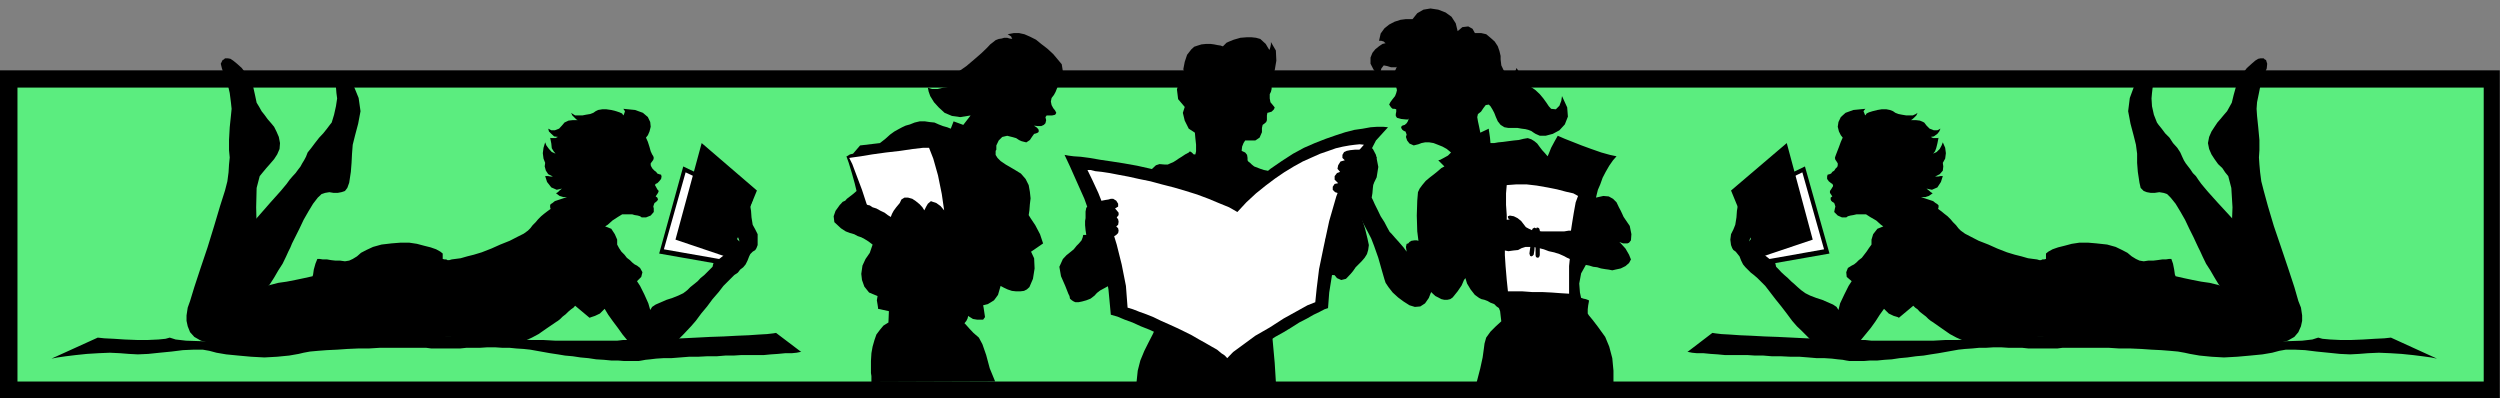 <?xml version="1.0" encoding="UTF-8" standalone="no"?>
<svg
   xmlns:ooo="http://xml.openoffice.org/svg/export"
   xmlns:dc="http://purl.org/dc/elements/1.1/"
   xmlns:cc="http://creativecommons.org/ns#"
   xmlns:rdf="http://www.w3.org/1999/02/22-rdf-syntax-ns#"
   xmlns:svg="http://www.w3.org/2000/svg"
   xmlns="http://www.w3.org/2000/svg"
   xmlns:sodipodi="http://sodipodi.sourceforge.net/DTD/sodipodi-0.dtd"
   xmlns:inkscape="http://www.inkscape.org/namespaces/inkscape"
   version="1.2"
   width="105.89mm"
   height="16.87mm"
   viewBox="0 0 10589 1687"
   preserveAspectRatio="xMidYMid"
   xml:space="preserve"
   id="svg123"
   sodipodi:docname="readbrdr.svg"
   style="fill-rule:evenodd;stroke-width:28.222;stroke-linejoin:round"
   inkscape:version="0.92.5 (2060ec1f9f, 2020-04-08)"><rect x="0" y="0" width="10589" height="1687" fill="#808080" stroke="none"/><sodipodi:namedview
   pagecolor="#ffffff"
   bordercolor="#666666"
   borderopacity="1"
   objecttolerance="10"
   gridtolerance="10"
   guidetolerance="10"
   inkscape:pageopacity="0"
   inkscape:pageshadow="2"
   inkscape:window-width="664"
   inkscape:window-height="487"
   id="namedview125"
   showgrid="false"
   inkscape:zoom="0.2102413"
   inkscape:cx="200.12598"
   inkscape:cy="31.861416"
   inkscape:window-x="0"
   inkscape:window-y="0"
   inkscape:window-maximized="0"
   inkscape:current-layer="svg123" />
 <defs
   class="ClipPathGroup"
   id="defs8">
  <clipPath
   id="presentation_clip_path"
   clipPathUnits="userSpaceOnUse">
   <rect
   x="0"
   y="0"
   width="21000"
   height="29700"
   id="rect2" />
  </clipPath>
  <clipPath
   id="presentation_clip_path_shrink"
   clipPathUnits="userSpaceOnUse">
   <rect
   x="21"
   y="29"
   width="20958"
   height="29641"
   id="rect5" />
  </clipPath>
 </defs>
 <defs
   class="TextShapeIndex"
   id="defs12">
  <g
   ooo:slide="id1"
   ooo:id-list="id3"
   id="g10" />
 </defs>
 <defs
   class="EmbeddedBulletChars"
   id="defs44">
  <g
   id="bullet-char-template-57356"
   transform="matrix(4.8828125e-4,0,0,-4.8828125e-4,0,0)">
   <path
   d="M 580,1141 1163,571 580,0 -4,571 Z"
   id="path14"
   inkscape:connector-curvature="0" />
  </g>
  <g
   id="bullet-char-template-57354"
   transform="matrix(4.8828125e-4,0,0,-4.8828125e-4,0,0)">
   <path
   d="M 8,1128 H 1137 V 0 H 8 Z"
   id="path17"
   inkscape:connector-curvature="0" />
  </g>
  <g
   id="bullet-char-template-10146"
   transform="matrix(4.8828125e-4,0,0,-4.8828125e-4,0,0)">
   <path
   d="M 174,0 602,739 174,1481 1456,739 Z M 1358,739 309,1346 659,739 Z"
   id="path20"
   inkscape:connector-curvature="0" />
  </g>
  <g
   id="bullet-char-template-10132"
   transform="matrix(4.8828125e-4,0,0,-4.8828125e-4,0,0)">
   <path
   d="M 2015,739 1276,0 H 717 l 543,543 H 174 v 393 h 1086 l -543,545 h 557 z"
   id="path23"
   inkscape:connector-curvature="0" />
  </g>
  <g
   id="bullet-char-template-10007"
   transform="matrix(4.8828125e-4,0,0,-4.8828125e-4,0,0)">
   <path
   d="m 0,-2 c -7,16 -16,29 -25,39 l 381,530 c -94,256 -141,385 -141,387 0,25 13,38 40,38 9,0 21,-2 34,-5 21,4 42,12 65,25 l 27,-13 111,-251 280,301 64,-25 24,25 c 21,-10 41,-24 62,-43 C 886,937 835,863 770,784 769,783 710,716 594,584 L 774,223 c 0,-27 -21,-55 -63,-84 l 16,-20 C 717,90 699,76 672,76 641,76 570,178 457,381 L 164,-76 c -22,-34 -53,-51 -92,-51 -42,0 -63,17 -64,51 -7,9 -10,24 -10,44 0,9 1,19 2,30 z"
   id="path26"
   inkscape:connector-curvature="0" />
  </g>
  <g
   id="bullet-char-template-10004"
   transform="matrix(4.8828125e-4,0,0,-4.8828125e-4,0,0)">
   <path
   d="M 285,-33 C 182,-33 111,30 74,156 52,228 41,333 41,471 c 0,78 14,145 41,201 34,71 87,106 158,106 53,0 88,-31 106,-94 l 23,-176 c 8,-64 28,-97 59,-98 l 735,706 c 11,11 33,17 66,17 42,0 63,-15 63,-46 V 965 c 0,-36 -10,-64 -30,-84 L 442,47 C 390,-6 338,-33 285,-33 Z"
   id="path29"
   inkscape:connector-curvature="0" />
  </g>
  <g
   id="bullet-char-template-9679"
   transform="matrix(4.8828125e-4,0,0,-4.8828125e-4,0,0)">
   <path
   d="M 813,0 C 632,0 489,54 383,161 276,268 223,411 223,592 c 0,181 53,324 160,431 106,107 249,161 430,161 179,0 323,-54 432,-161 108,-107 162,-251 162,-431 0,-180 -54,-324 -162,-431 C 1136,54 992,0 813,0 Z"
   id="path32"
   inkscape:connector-curvature="0" />
  </g>
  <g
   id="bullet-char-template-8226"
   transform="matrix(4.8828125e-4,0,0,-4.8828125e-4,0,0)">
   <path
   d="m 346,457 c -73,0 -137,26 -191,78 -54,51 -81,114 -81,188 0,73 27,136 81,188 54,52 118,78 191,78 73,0 134,-26 185,-79 51,-51 77,-114 77,-187 0,-75 -25,-137 -76,-188 -50,-52 -112,-78 -186,-78 z"
   id="path35"
   inkscape:connector-curvature="0" />
  </g>
  <g
   id="bullet-char-template-8211"
   transform="matrix(4.8828125e-4,0,0,-4.8828125e-4,0,0)">
   <path
   d="M -4,459 H 1135 V 606 H -4 Z"
   id="path38"
   inkscape:connector-curvature="0" />
  </g>
  <g
   id="bullet-char-template-61548"
   transform="matrix(4.8828125e-4,0,0,-4.8828125e-4,0,0)">
   <path
   d="m 173,740 c 0,163 58,303 173,419 116,115 255,173 419,173 163,0 302,-58 418,-173 116,-116 174,-256 174,-419 0,-163 -58,-303 -174,-418 C 1067,206 928,148 765,148 601,148 462,206 346,322 231,437 173,577 173,740 Z"
   id="path41"
   inkscape:connector-curvature="0" />
  </g>
 </defs>
 <g
   id="g49"
   transform="translate(-5205,-14006)">
  <g
   id="id2"
   class="Master_Slide">
   <g
   id="bg-id2"
   class="Background" />
   <g
   id="bo-id2"
   class="BackgroundObjects" />
  </g>
 </g>
 <g
   class="SlideGroup"
   id="g121"
   transform="translate(-5205,-14006)">
  <g
   id="g119">
   <g
   id="container-id1">
    <g
   id="id1"
   class="Slide"
   clip-path="url(#presentation_clip_path)">
     <g
   class="Page"
   id="g115">
      <g
   class="Graphic"
   id="g113">
       <g
   id="id3">
        <rect
   class="BoundingBox"
   x="5205"
   y="14006"
   width="10589"
   height="1687"
   id="rect51"
   style="fill:none;stroke:none" />
        <defs
   id="defs56">
         <clipPath
   id="clip_path_1"
   clipPathUnits="userSpaceOnUse">
          <path
   d="m 5205,14006 h 10588 v 1686 H 5205 Z"
   id="path53"
   inkscape:connector-curvature="0" />
         </clipPath>
        </defs>
        <g
   clip-path="url(#clip_path_1)"
   id="g110">
         <path
   d="M 15794,15693 V 14304 H 5205 v 1389 z"
   id="path58"
   inkscape:connector-curvature="0"
   style="fill:#000000;stroke:none" />
         <path
   d="M 15725,15622 V 14377 H 5279 v 1245 z"
   id="path60"
   inkscape:connector-curvature="0"
   style="fill:#5bed7f;stroke:none" />
         <path
   d="m 14633,15243 -15,-13 -16,-20 -17,-28 -18,-31 -18,-28 -15,-31 -10,-22 -8,-16 -8,-17 -12,-26 -18,-36 -18,-38 -20,-35 -20,-33 -21,-26 -15,-15 -15,-5 -18,-3 -20,3 h -16 l -17,-3 -13,-5 -13,-13 -5,-22 -7,-46 -3,-38 v -39 l -5,-38 -10,-40 -13,-49 -10,-53 7,-56 18,-49 21,-33 17,-17 16,-3 15,10 7,21 3,25 -3,25 -2,23 2,33 8,36 13,33 7,10 13,16 15,20 18,18 15,23 18,20 13,20 8,18 7,15 8,13 10,13 10,13 10,15 13,13 10,15 13,18 25,30 43,48 59,64 63,66 61,69 56,56 38,43 21,21 10,12 13,26 10,30 7,36 3,38 -5,36 -15,33 -28,23 -39,10 -38,-5 -38,-16 -35,-25 -36,-31 -30,-35 -23,-36 z"
   id="path62"
   inkscape:connector-curvature="0"
   style="fill:#000000;stroke:none" />
         <path
   d="m 14420,15176 35,8 38,8 36,7 35,5 33,8 28,8 26,7 20,8 -13,-46 -5,-66 v -64 l 3,-43 2,-51 3,-81 -5,-82 -13,-50 -13,-16 -12,-18 -18,-17 -15,-21 -13,-20 -10,-23 -5,-25 5,-26 10,-23 13,-20 12,-18 13,-15 15,-18 13,-15 10,-18 10,-18 8,-33 10,-36 15,-38 31,-40 20,-18 15,-13 13,-8 10,-2 h 8 5 l 5,5 5,2 5,16 -2,20 -10,23 -11,23 -5,23 -7,35 -8,39 -2,28 2,30 5,48 5,54 v 43 l -2,31 2,30 3,33 5,38 10,39 18,66 25,84 31,91 30,89 26,79 17,59 11,28 2,13 3,20 v 23 l -5,23 -11,25 -17,20 -28,16 -38,10 h -16 l -25,2 h -36 -45 -51 -56 -61 -61 -64 -61 -58 -53 l -46,-2 h -41 -30 l -18,-3 -41,5 h -43 l -43,-2 -38,-5 -38,-5 -31,-8 -25,-5 -18,-3 h -20 l -31,3 -38,3 -40,5 -44,5 -35,2 -31,5 h -17 -26 -20 l -21,-2 -20,-8 -23,-10 -28,-15 -33,-23 -40,-28 -8,-5 -10,-8 -10,-10 -13,-10 -13,-10 -10,-11 -10,-7 -8,-8 -61,51 -5,-3 -17,-5 -21,-10 -20,-20 -18,25 -18,28 -20,28 -23,28 -23,28 -23,23 -22,18 -21,13 -23,2 -25,-5 -25,-10 -26,-15 -25,-18 -23,-18 -20,-20 -16,-16 -18,-17 -20,-23 -23,-31 -23,-30 -25,-31 -23,-30 -20,-26 -18,-18 -15,-15 -15,-13 -13,-10 -13,-13 -10,-10 -10,-12 -8,-16 -7,-18 -8,-10 -8,-10 -10,-7 -5,-8 -5,-13 -3,-23 3,-23 10,-20 8,-20 5,-31 2,-28 3,-18 5,-5 h 8 l 5,8 5,13 7,-8 8,2 8,16 2,20 8,-8 7,6 8,12 v 18 l -5,20 -8,26 -7,20 -3,8 8,-10 10,-10 5,-13 5,-8 5,-5 5,5 3,13 -3,18 -2,10 -5,10 -3,10 -2,3 17,7 18,11 13,10 13,10 10,10 10,10 5,13 3,13 10,10 12,13 13,12 15,13 13,13 15,13 13,12 15,13 18,13 20,10 26,10 25,8 23,10 23,10 15,10 8,13 7,-28 18,-38 18,-36 13,-20 -21,-18 -2,-20 7,-18 16,-10 10,-5 10,-8 10,-10 13,-10 10,-13 10,-13 10,-15 11,-15 v -21 l 7,-23 18,-23 25,-10 -10,-7 -20,-18 -26,-15 -17,-11 h -8 -10 -10 -13 l -13,3 -12,2 -11,3 -7,5 h -18 l -18,-8 -15,-15 3,-15 2,-8 -2,-7 -3,-8 -8,-5 -5,-5 -2,-5 v -8 l 7,-5 -10,-15 v -8 l 5,-7 8,-13 v -5 l -3,-5 -5,-3 -10,-8 -7,-10 v -10 l 2,-8 8,-2 7,-3 5,-7 8,-5 5,-8 8,-8 2,-7 v -8 l -5,-8 -5,-7 -2,-8 2,-7 3,-8 5,-13 7,-18 8,-22 8,-18 -8,-10 -8,-16 -5,-20 3,-20 10,-21 20,-18 33,-12 51,-5 -8,10 3,7 3,8 2,3 5,-8 10,-5 16,-5 20,-5 18,-3 h 20 l 15,3 13,5 10,7 13,5 15,3 18,3 h 15 13 l 13,-6 7,-5 -5,11 -10,10 -8,7 -5,3 h 21 l 17,2 18,8 10,13 13,13 18,7 h 15 l 13,-7 -5,12 -8,10 -15,11 -13,2 10,5 h 10 11 l 2,-2 -5,25 -5,20 -5,13 -8,10 15,-7 13,-13 8,-15 5,-13 10,23 3,23 -3,23 -10,18 2,15 -2,18 -13,15 -20,10 h 13 l 10,-2 h 7 3 l -8,25 -15,23 -23,10 -23,-5 10,8 8,7 5,3 3,2 -16,11 -15,5 h -13 -5 l 21,7 15,5 15,5 10,8 8,5 5,5 v 8 l -2,7 15,11 12,10 13,10 13,13 10,12 13,13 10,13 10,10 18,13 25,13 33,17 41,16 38,17 41,16 33,10 28,7 28,8 22,3 16,2 10,3 h 7 l 6,-3 h 7 l 8,-2 v -23 l 10,-8 18,-10 23,-8 28,-7 30,-8 33,-5 h 36 l 35,3 46,5 36,10 27,13 23,12 18,15 18,11 15,7 18,3 20,-3 h 21 l 17,-2 21,-3 h 15 l 13,-2 h 7 3 l 7,20 5,25 3,21 z"
   id="path64"
   inkscape:connector-curvature="0"
   style="fill:#000000;stroke:none" />
         <path
   d="m 12654,15098 38,28 262,-46 -104,-369 -293,142 z"
   id="path66"
   inkscape:connector-curvature="0"
   style="fill:#000000;stroke:none" />
         <path
   d="m 12667,15077 33,26 231,-41 -92,-326 -259,125 z"
   id="path68"
   inkscape:connector-curvature="0"
   style="fill:#ffffff;stroke:none" />
         <path
   d="m 12537,14813 117,285 229,-77 -110,-409 z"
   id="path70"
   inkscape:connector-curvature="0"
   style="fill:#000000;stroke:none" />
         <path
   d="m 15527,15525 -25,-5 -36,-5 -40,-5 -49,-5 -48,-3 -48,-2 -46,2 -38,3 -38,2 -43,-2 -49,-5 -50,-5 -49,-6 -43,-2 h -38 l -28,5 -30,8 -41,7 -51,5 -56,5 -56,3 -53,-3 -51,-5 -40,-7 -23,-5 -28,-5 -33,-3 -38,-3 -41,-2 -43,-3 -46,-2 h -48 l -46,-3 h -46 -40 -41 -36 -30 l -23,3 h -18 -15 -18 -23 -22 -26 l -28,-3 h -28 -30 l -31,-2 h -30 l -31,2 h -30 l -31,3 -30,2 -28,3 -28,5 -28,5 -28,5 -33,5 -30,5 -33,3 -36,5 -33,3 -33,5 -31,2 -30,3 h -31 l -25,2 h -25 -21 -17 l -13,-2 -15,-3 -21,-2 -25,-3 -31,-2 h -33 l -35,-3 -38,-3 h -38 l -41,-2 h -38 l -36,-3 h -35 l -31,-2 h -28 -23 -15 -30 l -31,-3 -30,-2 -31,-3 h -28 l -20,-2 -15,-3 h -5 l 106,-81 13,2 25,3 36,2 43,3 48,2 56,3 56,2 61,3 61,3 59,2 h 55 l 51,3 46,2 h 36 l 28,3 h 17 66 61 61 56 l 54,-3 h 50 l 49,-2 45,-3 41,-2 h 41 l 35,-3 33,-3 h 31 l 28,-2 h 25 20 31 l 46,2 63,3 79,3 86,2 94,3 99,5 102,2 102,3 h 99 l 91,2 87,-2 73,-3 59,-2 43,-5 25,-8 18,5 33,3 41,2 h 50 l 49,-2 48,-3 41,-2 28,-3 z"
   id="path72"
   inkscape:connector-curvature="0"
   style="fill:#000000;stroke:none" />
         <path
   d="m 8896,15624 v -12 -13 l -2,-13 v -15 -36 l 2,-33 5,-28 8,-28 8,-23 15,-20 15,-18 21,-13 2,-48 -46,-10 v -5 l -2,-13 -3,-18 3,-18 -36,-15 -20,-25 -10,-28 -3,-26 5,-35 13,-28 18,-26 12,-35 -17,-13 -16,-10 -15,-8 -15,-5 -15,-8 -18,-5 -18,-7 -20,-13 -28,-26 -3,-25 8,-23 13,-18 5,-7 5,-5 7,-8 11,-5 7,-8 13,-10 13,-10 15,-13 -8,-33 -12,-43 -13,-43 -10,-28 h 2 l 5,-3 8,-5 13,-3 30,-35 84,-10 23,-18 20,-18 18,-13 18,-10 15,-8 15,-7 18,-5 20,-8 21,-5 h 23 l 20,3 20,2 18,8 18,7 18,5 15,6 12,-31 41,15 31,-40 -44,7 -35,-5 -31,-13 -25,-23 -20,-22 -16,-26 -7,-20 -3,-16 8,3 10,3 h 13 10 l 13,-3 12,-3 16,-2 12,-5 -10,-3 -20,-7 -23,-10 -13,-13 31,2 33,-10 35,-18 36,-25 33,-28 30,-26 23,-22 15,-16 13,-10 10,-8 13,-5 13,-2 10,-3 h 13 l 10,3 12,2 -2,-2 -3,-8 -7,-5 -8,-5 26,-5 h 22 l 23,5 23,10 26,13 22,18 26,20 25,23 36,43 5,31 -10,20 -13,10 v 36 l -8,20 -7,13 -10,13 -3,15 3,15 7,13 8,10 5,10 -5,8 -13,3 h -13 -10 l -5,7 3,13 -3,13 -7,7 -11,5 h -15 l -15,-2 2,2 8,5 8,8 2,8 -2,5 -3,2 -7,3 -8,2 -8,11 -10,15 -15,10 -20,-5 -11,-5 -12,-8 -18,-5 -20,-5 -21,5 -15,15 -10,21 v 15 3 l -3,5 v 7 10 l 8,13 13,13 22,15 31,18 33,20 20,23 13,26 5,28 3,28 -3,25 -2,26 -3,20 8,13 20,30 20,38 13,39 -51,35 13,28 2,43 -7,44 -15,35 -11,10 -12,6 -16,2 h -17 l -18,-2 -18,-6 -15,-7 -15,-8 -11,38 -17,23 -26,16 -20,5 2,10 3,20 3,20 -8,11 h -13 -12 l -18,-3 -21,-13 v 3 l -2,8 -5,10 -8,10 5,5 16,18 17,18 23,20 15,28 16,46 15,56 23,56 z"
   id="path74"
   inkscape:connector-curvature="0"
   style="fill:#000000;stroke:none" />
         <path
   d="m 8802,14675 13,26 18,48 23,61 20,61 3,3 10,2 12,8 16,5 18,10 17,8 13,10 13,8 5,-13 7,-13 11,-15 15,-18 7,-15 13,-8 h 15 l 18,5 15,10 16,13 12,13 8,13 3,-6 5,-10 7,-12 13,-11 8,3 15,5 18,13 15,18 -10,-69 -16,-79 -20,-71 -18,-46 h -25 l -43,5 -54,8 -61,7 -58,8 -48,8 -36,5 z"
   id="path76"
   inkscape:connector-curvature="0"
   style="fill:#ffffff;stroke:none" />
         <path
   d="m 12039,15624 v -48 l -5,-53 -13,-49 -17,-41 -31,-43 -23,-30 -15,-18 -5,-8 v -18 l 2,-17 3,-16 v -5 l -13,-5 -10,-2 -8,-3 h -2 l -5,-23 -3,-38 8,-43 20,-36 15,3 16,5 17,2 16,5 18,3 15,2 15,3 13,-3 23,-5 20,-10 15,-13 8,-15 -8,-20 -15,-26 -18,-20 -8,-8 16,6 h 10 8 l 7,-3 8,-10 2,-26 -7,-35 -26,-38 -5,-11 -7,-15 -8,-15 -10,-21 -15,-15 -18,-10 -23,-2 -31,7 3,-13 5,-20 10,-23 10,-28 13,-25 15,-26 16,-23 15,-17 -28,-6 -36,-10 -43,-15 -41,-15 -38,-15 -33,-13 -23,-10 -7,-3 -13,23 -15,28 -10,25 -5,11 -11,-13 -12,-13 -10,-13 -11,-15 -12,-10 -13,-8 -15,-5 -18,3 -20,5 -21,2 -23,3 -22,3 -21,2 -17,3 h -11 -5 l -2,-23 -3,-21 -2,-12 v -5 l -36,17 -5,-25 -5,-23 -3,-18 3,-13 13,-10 10,-15 10,-13 13,-2 7,7 8,13 8,15 7,18 8,18 12,15 16,10 17,3 h 21 18 l 17,3 16,2 12,3 13,5 10,7 8,5 18,8 h 25 l 30,-8 28,-15 23,-25 13,-33 -3,-39 -22,-48 -3,20 -8,21 -15,15 -20,-2 -10,-11 -10,-15 -13,-18 -15,-18 -18,-17 -23,-16 -25,-7 -33,-3 12,-7 3,-21 -3,-23 -12,-17 -3,10 -8,10 -7,5 -10,3 -13,-6 -13,-12 -10,-21 -3,-25 v -15 l -5,-21 -7,-20 -13,-20 -18,-16 -18,-15 -22,-5 h -26 l -10,-18 -18,-10 -25,3 -20,17 -8,-33 -18,-28 -25,-18 -31,-12 -33,-5 -30,5 -26,15 -20,25 h -10 -18 l -23,3 -25,8 -23,12 -20,16 -16,22 -7,31 h 10 l 10,3 5,5 3,2 -13,3 -15,10 -16,13 -12,15 -8,20 v 26 l 13,25 25,31 3,-18 5,-18 10,-13 15,3 16,5 h 12 10 l 3,-3 -8,18 -5,23 -2,21 5,15 7,10 3,13 -3,12 -5,13 -12,15 -8,11 -5,10 8,12 7,6 h 8 l 7,2 v 10 l -2,10 v 8 l 5,8 18,5 20,2 h 8 l 5,-2 v -3 l -5,13 -5,8 -8,7 -10,3 -5,5 v 5 l 5,8 7,5 6,2 2,5 3,8 -3,10 5,15 10,13 18,8 20,-5 13,-5 15,-3 h 18 l 18,3 18,7 20,8 18,10 18,15 -13,13 -18,10 -15,8 -8,2 26,26 -13,7 -15,13 -16,13 -17,13 -18,15 -15,18 -11,15 -7,15 -3,36 -2,63 2,67 5,40 -7,-2 h -10 l -13,2 -8,5 -5,6 -7,2 -3,13 3,20 -13,-18 -20,-23 -18,-20 -13,-15 -8,-8 -10,-18 -12,-23 -16,-25 -12,-25 -13,-26 -8,-18 -5,-10 3,-18 2,-23 3,-25 -3,-15 -2,-16 v -22 l 5,-26 10,-18 3,-7 -3,-5 -8,-6 -10,3 -10,8 -5,5 -5,10 -3,10 -2,15 v 16 l -5,12 -8,5 -13,-5 -10,-12 -10,-13 -2,-5 -11,-21 -12,-30 -13,-31 -5,-22 -8,-8 -10,2 -7,8 -3,18 5,23 5,25 8,21 7,15 -7,-5 -13,-10 -15,-8 -13,-13 -15,-10 -13,-10 -10,-8 -5,-7 -8,-8 -10,2 -5,8 v 15 l -10,-2 -8,2 -2,11 5,15 7,7 8,11 10,10 13,10 10,10 10,8 10,7 8,6 h -10 l -13,-3 h -13 l -12,-3 -15,-2 h -13 l -8,-3 h -7 l -8,3 -5,5 v 8 l 7,5 8,2 13,5 15,3 15,2 16,3 12,3 10,2 h 3 l 13,26 10,25 13,20 20,16 23,10 17,5 8,2 8,5 10,23 18,39 20,38 13,25 12,31 18,51 15,53 11,38 5,15 12,18 18,23 23,21 23,17 25,16 23,7 23,-2 20,-13 16,-23 7,-18 3,-7 7,7 11,10 12,6 13,7 13,3 h 12 l 13,-3 10,-7 21,-26 17,-25 10,-23 6,-8 7,23 15,25 18,23 18,13 10,5 13,3 13,5 12,7 16,6 10,10 10,7 5,13 5,43 -23,21 -23,23 -18,25 -7,25 -3,23 -5,36 -10,46 -15,58 z"
   id="path78"
   inkscape:connector-curvature="0"
   style="fill:#000000;stroke:none" />
         <path
   d="m 11694,14981 17,2 23,3 h 26 25 25 21 l 18,-3 h 10 l 5,-33 7,-43 8,-44 10,-27 -20,-11 -31,-7 -38,-10 -40,-8 -46,-8 -43,-5 h -43 l -41,3 -3,35 v 49 l 3,43 v 20 l 13,-2 -6,-3 -2,-5 v -5 l 8,-3 17,3 16,8 15,12 10,13 10,13 13,7 7,3 z"
   id="path80"
   inkscape:connector-curvature="0"
   style="fill:#ffffff;stroke:none" />
         <path
   d="m 11709,15054 15,3 20,5 21,8 23,5 22,7 18,8 15,8 11,5 -3,30 v 51 46 20 l -33,-2 -41,-3 -40,-2 h -43 l -41,-3 h -31 -22 -8 l -5,-48 -5,-59 -3,-46 v -20 l 15,3 21,-3 20,-2 15,-8 16,-5 h 20 15 z"
   id="path82"
   inkscape:connector-curvature="0"
   style="fill:#ffffff;stroke:none" />
         <path
   d="m 11694,14981 2,-6 8,-5 7,3 3,10 -3,23 -5,31 -2,30 -3,18 -5,5 -5,2 -5,-2 -3,-10 3,-23 5,-33 3,-31 z"
   id="path84"
   inkscape:connector-curvature="0"
   style="fill:#000000;stroke:none" />
         <path
   d="m 11709,14978 v 20 33 34 22 l 2,8 8,3 5,-3 3,-8 v -22 -34 -33 -17 l -3,-8 -5,-3 h -5 z"
   id="path86"
   inkscape:connector-curvature="0"
   style="fill:#000000;stroke:none" />
         <path
   d="m 10019,15624 5,-48 11,-43 17,-41 18,-36 18,-35 15,-33 13,-31 2,-30 v -44 -61 l -2,-61 -10,-53 -18,18 -25,17 -34,18 -35,15 -36,16 -33,15 -25,10 -18,10 -15,8 -15,10 -18,10 -18,8 -18,3 h -17 l -16,-8 -12,-15 -16,-31 -2,-30 2,-26 10,-25 13,-23 15,-16 13,-15 13,-7 13,-11 17,-17 23,-21 23,-25 20,-23 21,-23 15,-15 10,-10 8,-11 12,-15 18,-23 18,-25 20,-26 18,-28 15,-25 13,-20 20,-31 16,-15 15,-5 23,2 h 12 l 11,-5 12,-5 13,-8 10,-7 13,-8 15,-10 15,-8 5,-5 8,5 8,8 h 7 l 3,-13 v -28 l -3,-28 -2,-23 -26,-17 -17,-34 -8,-33 8,-25 -28,-33 -5,-41 10,-38 25,-23 -8,-25 6,-31 10,-30 18,-23 12,-11 15,-5 16,-5 20,-2 h 18 l 15,2 15,3 13,2 8,3 h 2 l 5,-5 3,-3 7,-7 11,-5 20,-8 28,-8 25,-2 h 23 l 18,2 18,5 12,11 11,10 7,12 8,13 2,-2 3,-11 2,-10 v -10 l 21,36 2,43 -7,41 -16,23 v 10 l 3,20 v 26 l -3,12 -5,10 v 18 l 3,16 10,12 8,10 -3,8 -10,10 -10,3 -8,2 -2,11 v 10 10 l -3,8 -8,7 -7,5 -3,13 v 18 l -10,23 -18,12 h -28 -15 l -7,11 -6,15 -2,18 15,7 8,10 2,13 v 10 l 3,5 8,6 7,7 10,8 13,5 13,5 15,5 15,3 26,10 17,20 11,23 10,20 7,11 10,10 18,13 18,10 18,12 20,11 15,12 16,10 17,11 23,15 28,13 28,12 28,13 28,13 20,7 16,8 20,33 -3,59 -15,56 -23,30 -12,5 -13,5 -15,3 h -16 l -17,-3 h -16 l -17,-5 -16,-5 -17,-7 -23,-8 -23,-10 -28,-13 -28,-10 -25,-13 -26,-13 -20,-15 -15,36 -18,58 -13,61 -5,39 18,66 13,101 10,110 5,81 z"
   id="path88"
   inkscape:connector-curvature="0"
   style="fill:#000000;stroke:none" />
         <path
   d="m 9714,14662 23,49 28,63 33,74 31,87 28,94 25,99 18,104 10,107 28,8 31,13 33,12 35,16 38,15 38,18 38,18 39,17 35,21 36,18 33,17 30,18 26,18 22,15 16,13 12,13 11,-13 17,-18 23,-18 26,-20 28,-20 33,-23 33,-21 35,-23 36,-20 33,-20 33,-21 33,-17 28,-16 25,-12 21,-11 15,-5 5,-66 15,-94 26,-112 30,-122 38,-120 43,-107 46,-89 51,-56 -20,-2 h -26 l -28,2 -33,6 -35,5 -39,10 -40,13 -43,15 -46,18 -46,20 -46,25 -48,31 -48,33 -46,38 -46,41 -45,48 -44,-23 -45,-20 -54,-20 -53,-18 -58,-18 -56,-15 -59,-13 -58,-13 -56,-10 -51,-8 -48,-7 -46,-8 -38,-5 -30,-2 -23,-3 z"
   id="path90"
   inkscape:connector-curvature="0"
   style="fill:#000000;stroke:none" />
         <path
   d="m 9811,14726 20,41 26,56 25,63 28,74 25,82 21,84 18,91 7,92 23,7 28,11 28,10 30,12 33,16 34,15 33,15 33,16 30,15 31,18 27,15 26,15 23,13 18,15 15,10 10,11 25,-26 41,-30 53,-39 61,-35 59,-38 56,-31 45,-25 33,-13 6,-59 10,-81 20,-97 23,-107 30,-104 36,-94 38,-76 43,-49 -18,-2 -20,2 -23,3 -28,5 -30,7 -31,11 -35,12 -36,16 -38,17 -38,21 -41,25 -38,26 -40,30 -41,33 -41,38 -38,41 -35,-20 -44,-18 -43,-18 -48,-18 -48,-15 -51,-15 -51,-13 -48,-13 -49,-10 -45,-10 -43,-8 -36,-7 -33,-5 -28,-3 -20,-5 z"
   id="path92"
   inkscape:connector-curvature="0"
   style="fill:#ffffff;stroke:none" />
         <path
   d="m 9806,15001 -3,-20 -2,-21 v -18 l 2,-12 v -13 -15 l 3,-16 13,-12 12,-5 13,-3 13,-5 15,-5 15,-3 13,-2 10,-3 h 10 l 13,8 8,13 v 12 l -13,8 7,8 8,10 v 10 l -8,10 6,8 2,10 -2,13 -8,7 8,8 2,10 -2,10 -8,8 -13,8 -12,5 -13,5 -5,2 5,8 2,2 v 3 0 l -7,31 -5,38 -3,35 3,26 v 10 l -3,15 -5,18 -10,18 -10,15 -16,18 -17,13 -18,7 -18,5 -15,3 h -13 l -7,-3 -8,-5 -8,-7 -2,-11 -5,-10 -13,-33 -18,-41 -7,-40 15,-33 15,-16 15,-12 16,-13 12,-15 10,-10 11,-13 5,-13 2,-10 z"
   id="path94"
   inkscape:connector-curvature="0"
   style="fill:#000000;stroke:none" />
         <path
   d="m 11033,14662 -13,-25 -15,-13 -15,3 -10,18 -16,-5 h -20 l -20,2 -15,3 -11,5 -7,12 v 13 l 10,10 -18,5 -10,16 -3,15 11,13 -13,5 -10,13 v 15 l 15,15 -15,3 -8,12 v 13 l 10,10 16,5 7,3 5,2 h 3 l -8,11 -2,15 -3,20 v 15 l -18,34 -23,45 -17,49 -3,40 10,33 13,36 13,28 7,18 8,10 18,8 20,-5 20,-21 10,-12 11,-16 12,-12 13,-13 13,-15 10,-16 5,-17 3,-21 -6,-28 -10,-41 -12,-38 -8,-28 3,-20 10,-26 15,-25 13,-23 12,-25 16,-33 7,-44 z"
   id="path96"
   inkscape:connector-curvature="0"
   style="fill:#000000;stroke:none" />
         <path
   d="m 6315,15243 15,-13 18,-20 18,-28 18,-31 18,-28 15,-31 10,-22 8,-16 7,-17 13,-26 18,-36 18,-38 20,-35 20,-33 20,-26 16,-15 15,-5 18,-3 18,3 h 17 l 16,-3 15,-5 10,-13 8,-22 7,-46 3,-38 2,-39 3,-38 10,-40 13,-49 10,-53 -8,-56 -20,-49 -18,-33 -18,-17 -15,-3 -15,10 -8,21 -2,25 2,25 3,23 -5,33 -8,36 -10,33 -8,10 -12,16 -16,20 -17,18 -18,23 -15,20 -16,20 -7,18 -8,15 -8,13 -7,13 -10,13 -11,15 -12,13 -13,15 -13,18 -25,30 -43,48 -56,64 -64,66 -61,69 -55,56 -39,43 -20,21 -10,12 -13,26 -10,30 -8,36 -2,38 5,36 15,33 28,23 36,10 38,-5 38,-16 38,-25 33,-31 31,-35 22,-36 z"
   id="path98"
   inkscape:connector-curvature="0"
   style="fill:#000000;stroke:none" />
         <path
   d="m 6529,15176 -36,8 -38,8 -36,7 -35,5 -31,8 -30,8 -26,7 -20,8 13,-46 5,-66 2,-64 -2,-43 -3,-51 -2,-81 2,-82 13,-50 13,-16 15,-18 15,-17 18,-21 13,-20 10,-23 2,-25 -5,-26 -10,-23 -10,-20 -15,-18 -13,-15 -13,-18 -12,-15 -10,-18 -11,-18 -7,-33 -8,-36 -18,-38 -30,-40 -20,-18 -16,-13 -12,-8 -11,-2 h -7 -5 l -5,5 -5,2 -8,16 5,20 8,23 10,23 7,23 8,35 5,39 3,28 -3,30 -5,48 -3,54 v 43 l 3,31 -3,30 -2,33 -5,38 -10,39 -21,66 -25,84 -28,91 -30,89 -26,79 -18,59 -10,28 -2,13 -3,20 v 23 l 5,23 10,25 18,20 28,16 38,10 h 15 l 26,2 h 35 46 51 56 61 61 63 61 59 53 l 46,-2 h 40 31 l 18,-3 40,5 h 44 l 40,-2 41,-5 35,-5 33,-8 26,-5 18,-3 h 20 l 30,3 36,3 43,5 41,5 38,2 28,5 h 18 25 23 l 20,-2 21,-8 22,-10 28,-15 33,-23 41,-28 8,-5 10,-8 10,-10 13,-10 10,-10 13,-11 10,-7 7,-8 61,51 8,-3 15,-5 21,-10 20,-20 15,25 20,28 21,28 20,28 23,28 25,23 21,18 23,13 22,2 26,-5 25,-10 26,-15 25,-18 23,-18 20,-20 15,-16 16,-17 20,-23 23,-31 25,-30 23,-31 26,-30 20,-26 18,-18 15,-15 13,-13 15,-10 10,-13 13,-10 10,-12 8,-16 7,-18 5,-10 10,-10 11,-7 5,-8 5,-13 v -23 -23 l -10,-20 -11,-20 -5,-31 -2,-28 -3,-18 -5,-5 h -5 l -8,8 -5,13 -7,-8 -8,2 -5,16 -3,20 -7,-8 -10,6 -5,12 v 18 l 5,20 7,26 8,20 2,8 -10,-10 -7,-10 -8,-13 -2,-8 -6,-5 -5,5 -5,13 3,18 5,10 5,10 3,10 2,3 -18,7 -17,11 -13,10 -13,10 -10,10 -8,10 -7,13 -3,13 -10,10 -13,13 -12,12 -16,13 -12,13 -16,13 -15,12 -13,13 -17,13 -21,10 -25,10 -25,8 -23,10 -23,10 -15,10 -8,13 -8,-28 -17,-38 -18,-36 -13,-20 18,-18 5,-20 -10,-18 -13,-10 -10,-5 -10,-8 -10,-10 -13,-10 -10,-13 -13,-13 -10,-15 -8,-15 v -21 l -10,-23 -15,-23 -26,-10 11,-7 20,-18 23,-15 18,-11 h 7 10 13 13 l 10,3 13,2 10,3 7,5 h 18 l 20,-8 13,-15 v -15 l -2,-8 2,-7 3,-8 7,-5 5,-5 3,-5 -3,-8 -7,-5 10,-15 3,-8 -6,-7 -7,-13 -3,-5 3,-5 7,-3 8,-8 8,-10 2,-10 -2,-8 -8,-2 -8,-3 -5,-7 -7,-5 -8,-8 -5,-8 -3,-7 v -8 l 6,-8 5,-7 2,-8 -2,-7 -5,-8 -6,-13 -5,-18 -7,-22 -8,-18 8,-10 7,-16 5,-20 -2,-20 -10,-21 -21,-18 -33,-12 -50,-5 7,10 -2,7 -3,8 -2,3 -5,-8 -11,-5 -15,-5 -20,-5 -21,-3 h -17 l -18,3 -10,5 -10,7 -13,5 -18,3 -15,3 h -15 -16 l -10,-6 -7,-5 5,11 10,10 7,7 6,3 h -21 l -18,2 -17,8 -11,13 -12,13 -18,7 h -15 l -13,-7 3,12 10,10 12,11 16,2 -10,5 h -11 -10 l -2,-2 5,25 2,20 8,13 8,10 -16,-7 -12,-13 -11,-15 -5,-13 -7,23 -3,23 3,23 7,18 -2,15 5,18 10,15 20,10 h -10 l -10,-2 h -10 -3 l 8,25 18,23 23,10 22,-5 -10,8 -7,7 -5,3 -3,2 15,11 16,5 h 10 5 l -21,7 -15,5 -15,5 -10,8 -8,5 -2,5 v 8 l 2,7 -15,11 -13,10 -12,10 -13,13 -10,12 -13,13 -10,13 -10,10 -18,13 -26,13 -33,17 -40,16 -38,17 -41,16 -33,10 -28,7 -28,8 -23,3 -15,2 -10,3 h -8 l -5,-3 h -7 l -8,-2 v -23 l -10,-8 -18,-10 -23,-8 -28,-7 -30,-8 -33,-5 h -36 l -38,3 -43,5 -36,10 -28,13 -23,12 -17,15 -18,11 -15,7 -18,3 -21,-3 h -20 l -18,-2 -17,-3 h -18 l -13,-2 h -8 -2 l -8,20 -7,25 -3,21 z"
   id="path100"
   inkscape:connector-curvature="0"
   style="fill:#000000;stroke:none" />
         <path
   d="m 8294,15098 -35,28 -262,-46 102,-369 294,142 z"
   id="path102"
   inkscape:connector-curvature="0"
   style="fill:#000000;stroke:none" />
         <path
   d="m 8284,15077 -33,26 -234,-41 92,-326 262,125 z"
   id="path104"
   inkscape:connector-curvature="0"
   style="fill:#ffffff;stroke:none" />
         <path
   d="m 8411,14813 -117,285 -228,-77 111,-409 z"
   id="path106"
   inkscape:connector-curvature="0"
   style="fill:#000000;stroke:none" />
         <path
   d="m 5423,15525 26,-5 35,-5 41,-5 48,-5 49,-3 48,-2 43,2 38,3 38,2 44,-2 48,-5 51,-5 48,-6 46,-2 h 38 l 28,5 30,8 41,7 51,5 55,5 56,3 54,-3 51,-5 40,-7 21,-5 27,-5 33,-3 39,-3 43,-2 43,-3 46,-2 h 45 l 49,-3 h 43 43 41 35 31 l 23,3 h 17 16 17 23 23 26 l 28,-3 h 27 31 l 30,-2 h 31 l 30,2 h 31 l 30,3 31,2 28,3 28,5 28,5 28,5 33,5 30,5 33,3 33,5 33,3 33,5 33,2 31,3 h 28 l 25,2 h 26 20 18 l 12,-2 16,-3 20,-2 25,-3 31,-2 h 33 l 38,-3 38,-3 h 38 l 38,-2 h 41 l 36,-3 h 35 l 31,-2 h 28 22 16 30 l 31,-3 30,-2 31,-3 h 28 l 20,-2 15,-3 h 5 l -107,-81 -12,2 -26,3 -35,2 -43,3 -49,2 -56,3 -58,2 -58,3 -61,3 -59,2 h -56 l -51,3 -45,2 h -38 l -26,3 h -18 -66 -61 -61 -55 l -54,-3 h -51 l -48,-2 -46,-3 -40,-2 h -41 l -35,-3 -34,-3 h -30 l -28,-2 h -25 -21 -30 l -48,2 -64,3 -76,3 -87,2 -94,3 -101,5 -102,2 -101,3 h -97 l -94,2 -84,-2 -73,-3 -61,-2 -44,-5 -25,-8 -18,5 -30,3 -43,2 h -49 l -51,-2 -45,-3 -41,-2 -28,-3 z"
   id="path108"
   inkscape:connector-curvature="0"
   style="fill:#000000;stroke:none" />
        </g>
       </g>
      </g>
     </g>
    </g>
   </g>
  </g>
 </g>
</svg>